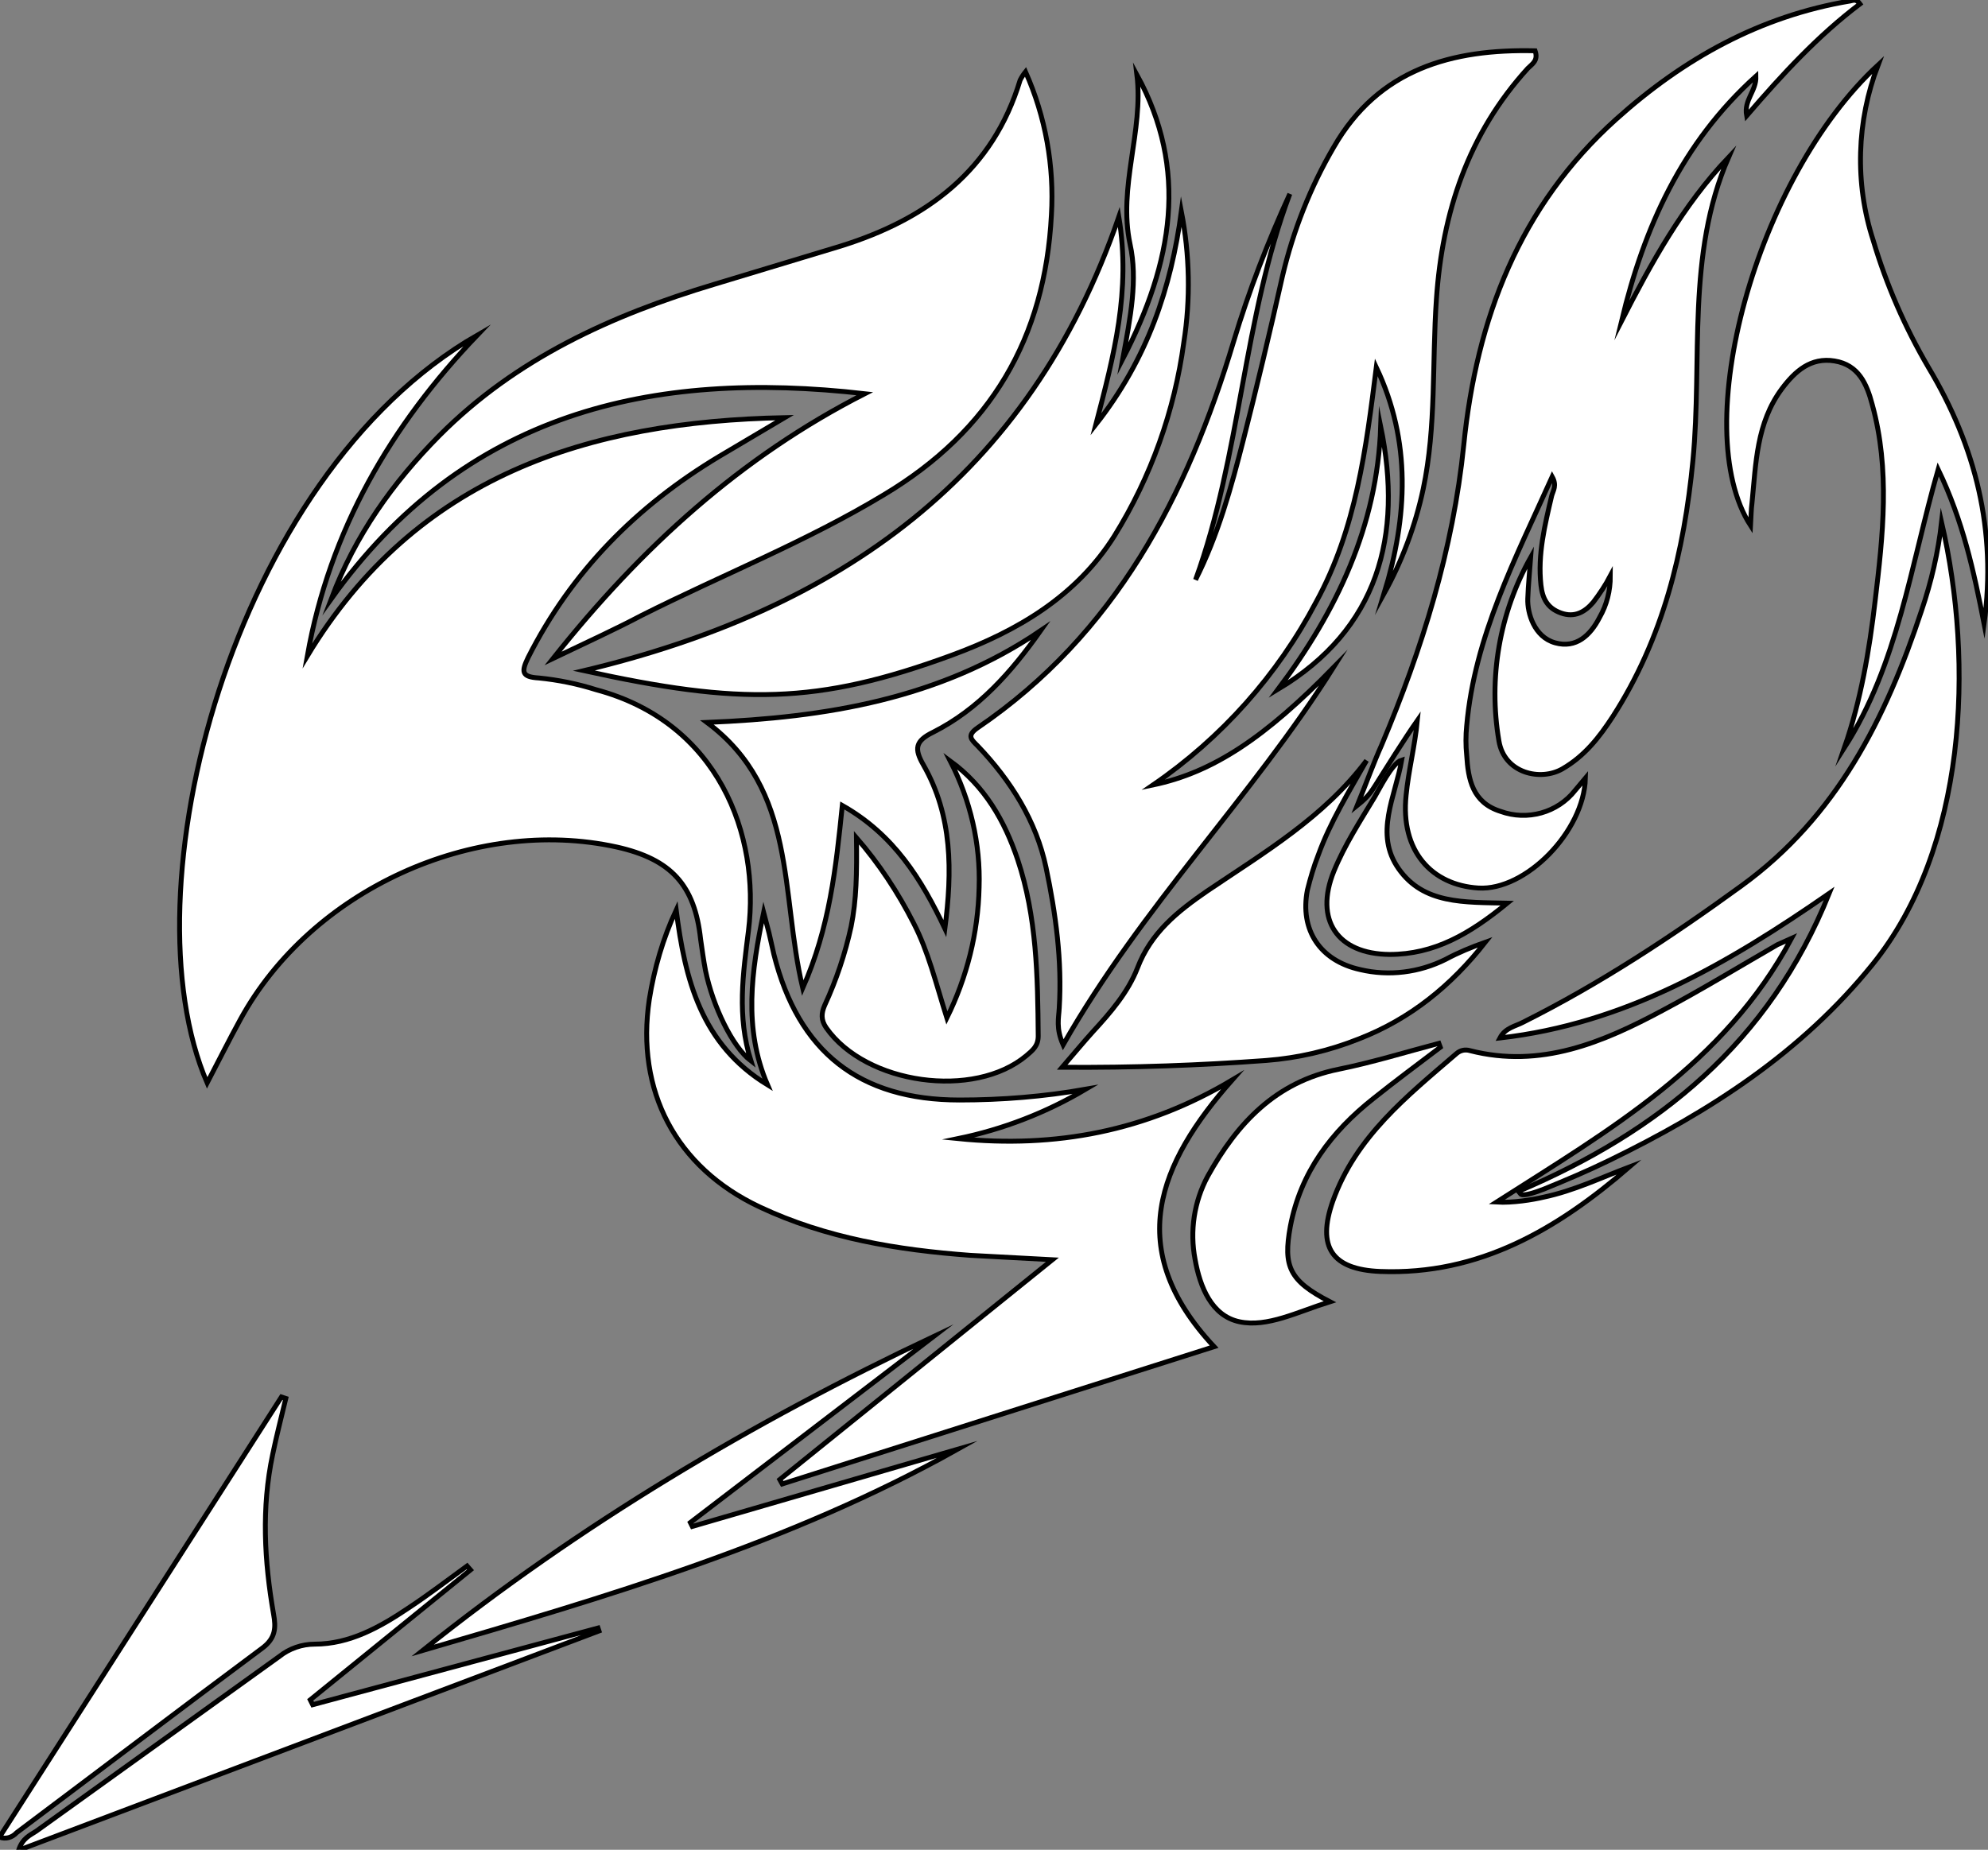 <?xml version="1.0" encoding="utf-8"?>
<!-- Generator: Adobe Illustrator 21.0.0, SVG Export Plug-In . SVG Version: 6.00 Build 0)  -->
<svg version="1.1" id="图层_1" xmlns="http://www.w3.org/2000/svg" xmlns:xlink="http://www.w3.org/1999/xlink" x="0px" y="0px"
	 viewBox="0 0 406.9 378.7" style="enable-background:new 0 0 406.9 378.7;" xml:space="preserve">
<rect x="0" y="0" width="406.9" height="378.7" fill="#808080" stroke="none"/>
<style type="text/css">
	.st0{fill:#FFFFFF;stroke:#000000;stroke-miterlimit:10;}
</style>
<title>Anime10_13_20</title>
<g>
	<path id="X940018M2Gra8OT10" class="st0" d="M160.6,85.5l-13.5,8c-16.8,10.1-30.1,23.5-39,41.1c-1.4,2.9-1.4,4,2.2,4.2
		c4,0.4,7.9,1.2,11.7,2.4c25.1,6.7,33.6,29.8,31.2,49.3c-1.1,8.8-2.4,17.5,0.5,26.7c-3.8-2.9-7.8-11.2-9.3-18.5
		c-0.4-2.1-0.7-4.3-1-6.4c-1.2-11.1-6-16.4-17.2-18.9c-29.2-6.4-62.5,8.8-77,35.3c-2.3,4.2-4.4,8.4-6.8,13
		C25.5,182.6,47.3,97.6,97.7,68.6C80,87.1,67.5,108.5,62.9,134.3C85.2,97.4,120.3,86.3,160.6,85.5z"/>
	<path id="XFF0007M2Gra5OT3_1_" class="st0" d="M236,160.7c12.4-2.6,23-9.8,36.9-24c-16.7,26.5-39.2,48.9-55.3,77.2
		c-1.5-3.4-0.9-5.5-0.8-7.5c0.6-9.7-0.7-19.3-2.7-28.8s-7.2-17.8-14-24.9c-1.3-1.3-2.3-2.1,0-3.7c28.2-19.2,42.9-47.5,52.4-79.1
		c3.1-10.3,7-20.4,11.5-30.2c-9.6,25.6-10,53.4-19.3,79c4.6-9.1,7.3-18.9,9.8-28.7s5.5-22.3,8-33.5c2.2-9.3,5.7-18.2,10.5-26.4
		c9.2-16,24.2-20.1,41.2-19.7c0.7,2-0.6,2.7-1.5,3.6c-12.2,13.4-17.5,29.5-18.7,47.3c-0.9,12.9,0,26-2.7,38.8
		c-1.6,7.5-4.3,14.7-8,21.4c4.8-15.7,5.6-31.1-1.6-46.3c-2.1,16.6-4.1,33-12.3,48C261.5,138.2,250,151.1,236,160.7z"/>
	<path id="XFF0007M2Gra8OT3_1_" class="st0" d="M283,158.4c-2.4,3.8-2.6,4.4-5.2,6.5c1.9-4.7,3.3-8.6,5-12.4
		c8.3-19.7,14.6-39.9,16.8-61.4c2.6-25.8,11.4-48.9,31.2-66.7C344.6,12,360.2,3.3,378.7,0.2c0.6-0.1,1.2-0.5,2,0.6
		c-8.6,6.5-15.8,14.3-23.2,22.9c-0.6-3.3,2-5,1.9-8.1c-15.2,13.7-22.9,31-27.5,50.1c6.1-11.9,12.5-23.6,21.9-33.5
		c-8.7,20-5.3,41.4-7.3,62.1c-1.8,18.6-6.1,36.4-16.4,52.4c-2.8,4.3-5.8,8.1-10.3,10.7s-11.9,0.9-13-5.7
		c-2.2-12.9,0.1-26.2,6.5-37.6c-0.2,2.8-0.5,5.6-0.6,8.5s1.3,7.8,5.6,9s7.2-1.5,9.1-5.2c1.5-2.6,2.2-5.5,2.2-8.5
		c-1,1.9-2.2,3.7-3.5,5.4c-1.7,2-3.8,3.2-6.6,2.2s-3.8-3-4.1-5.7c-0.7-6.3,0.8-12.3,2.2-18.3c0.3-1.1,1.1-2.1,0.1-3.9
		c-7.5,16.7-15.9,32.7-17.5,51c-0.2,2-0.2,4,0,6c0.3,5,1.2,9.7,6.9,11.5c5.5,2,11.7,0.3,15.3-4.3l2.1-2.5
		c-0.3,11-12.3,23.1-21.9,22.5s-16-7.6-14.8-19c0.5-5.1,1.8-10.1,2.3-15.3C287.5,151.2,283,158.4,283,158.4z"/>
	<path id="X940018M2Gra4OT10" class="st0" d="M138.4,186.3c1.8,14.2,5.1,27.5,18.7,35.8c-5-11.6-3.3-23.3-0.8-35.3l1.1,4.2l1,4.4
		c5,19.9,17.4,29.8,38,29.8c8.6,0,17.3-0.7,25.8-2.2c-8.1,4.8-16.9,8.2-26.1,10.1c19.9,2,38.5-1.5,56.1-12
		c-15.1,17.1-22.4,34.6-3.7,54.6l-88.4,28.1l-0.5-0.9l55.8-45l-16.8-0.9c-14.9-1.1-29.5-3.5-43.1-9.9c-17.2-8.1-25.4-23.8-22.6-42.5
		C133.9,198.3,135.7,192.1,138.4,186.3z"/>
	<path id="XE46613M2Gra4OT8_1_" class="st0" d="M113.2,134.8c18.1-22.8,38.5-41.3,63.8-54.2c-43.8-5-82,3.9-109.2,42
		c4.9-13,12.6-23.8,22.1-33.4c15.7-15.8,35.3-24.7,56.3-31l25.8-7.8c17.7-5.5,31.2-15.5,36.8-34c0.3-0.6,0.7-1.2,1.1-1.7
		c4.1,9.2,5.9,19.3,5.3,29.3c-1.3,25.2-12.4,44.2-34.3,57.3c-15.9,9.6-33.1,16.4-49.6,24.7C125.8,128.9,120.1,131.5,113.2,134.8z"/>
	<path id="XE46613M2Gra4OT8" class="st0" d="M119.5,137.3c52-12.4,91.1-39.5,109.5-92.9c2.5,15.2-1,28.3-4.7,42.5
		c10.6-13.5,15.4-28,17.5-43.6c1.7,8.8,1.9,17.9,0.5,26.8c-1.9,14-6.7,27.5-14.2,39.6c-7.8,12.4-19.9,19.5-33.2,24.4
		C167.2,144.3,151.4,144.3,119.5,137.3z"/>
	<path id="XFF0007M2Gra3OT3_2_" class="st0" d="M310.8,243.9c28.7-12.2,51.3-30.4,63.6-61c-20.8,14.4-41.8,26.7-67.4,29.6
		c1.1-2.1,3.2-2.4,4.7-3.2c15.8-7.9,30.5-17.6,44.8-28c19.4-14.1,29.5-34.2,36.8-56.3c2-5.9,3.4-11.9,4.1-18.1
		c6.7,29,5.1,66.7-14.1,90.5c-14.6,18.1-33.4,30.2-54,40.2c-4.3,2.1-8.8,4-13.2,5.8c-1.8,0.7-4.2,1.5-4.8,1.1L310.8,243.9z"/>
	<path id="XFF0007M2Gra3OT3_1_" class="st0" d="M315.9,245.1c6.2-1.3,11.8-4,17.6-6.2c-14.7,12.7-30.7,22.2-51,21.4
		c-9.9-0.4-13-5-9.7-14.4c4.7-13.2,15.2-21.5,25.3-30.2c0.8-0.7,1.8-0.9,2.8-0.6c14.5,3.7,27.2-1.7,39.5-8.3
		c7.9-4.2,15.6-8.9,23.4-13.4l2.9-1.3c-13.8,25.8-37.4,39.3-60.4,54C309.6,246.3,313.8,245.6,315.9,245.1z"/>
	<path id="X2800BFM2Gra5OT5" class="st0" d="M406.1,127.7c-2.1-10.7-4.3-21-9.4-31.6c-5.7,19.9-8.2,39.8-19.2,57
		c3.4-9.8,5.1-19.9,6.3-30.1c1.6-13.4,3.1-26.8-0.6-40.2c-1.1-4.2-2.8-8.1-7.7-8.9s-8.1,2.1-10.8,5.7c-5.2,7-5.3,15.3-6.1,23.3
		c-0.2,1.5-0.2,3-0.3,4.7c-12.9-20,1.1-71.2,26.1-94.3c-4.4,11.5-4.8,24.2-1,35.9c2.7,9.1,6.5,17.8,11.3,26
		C404.4,91.4,408.7,108.6,406.1,127.7z"/>
	<path id="XFF0007M2Gra5OT3" class="st0" d="M279.7,155.7c-3.6,6.4-7.4,12.5-9.9,19.4c-0.9,2.3-1.6,4.7-2.2,7.1
		c-1.6,8.2,2.6,14.5,10.8,16.3c5.9,1.4,12.1,0.6,17.5-2.1c2.6-1.4,5.3-2.5,8.1-3.5c-6.9,8.8-15.3,15.7-25.9,19.8
		c-6,2.4-12.4,3.9-18.9,4.4c-13.6,1-27.1,1.5-41.8,1.4c2.5-2.9,4.4-5.2,6.3-7.3c3.6-3.9,7.2-8.1,9.1-13c2.8-7.3,8.2-11.6,14.3-15.8
		C258.8,174.5,271,167.3,279.7,155.7z"/>
	<path id="XE46613M2Gra1OT8" class="st0" d="M193.4,190.1c-4.8-10.1-10.4-19.2-21-25.2c-1.3,12.8-2.6,25-8.1,37.4
		c-4.6-19.4-1.1-40.6-19.6-54.4c24.4-1,47.7-4.8,68.3-18.8c-6,8.5-12.7,16.1-22,20.8c-3.7,1.8-3.9,3.4-2,6.7
		C195,167.1,194.9,178.4,193.4,190.1z"/>
	<path id="XD40011M2Gra1OT2" class="st0" d="M175.3,171.5c4.6,5.3,8.5,11.2,11.7,17.5c3,5.8,4.5,12.1,6.8,19.4
		c4.1-8.3,6.4-17.4,6.6-26.7c0.3-9-1.8-17.9-5.9-25.9c7.1,5.2,11.1,12.2,13.8,20.2c3.9,11.7,4.1,23.9,4.2,36.1c0,2-1.1,2.9-2.4,4
		c-10.7,9-32.9,5.9-41-5.7c-1.1-1.6-1-3-0.3-4.6c2.4-5.2,4.2-10.6,5.4-16.1C175.3,184.3,175.4,178.7,175.3,171.5z"/>
	<path id="X0069A9M2Gra5OT12_1_" class="st0" d="M58.5,286.3c-0.9,3.8-1.9,7.6-2.7,11.5c-2.3,10.9-1.7,21.8,0.2,32.7
		c0.5,2.7,0.4,4.9-2.3,6.9c-16.8,12.5-33.5,25.2-50.3,37.8c-0.9,1-2.3,1.4-3.5,0.9L57.6,286L58.5,286.3z"/>
	<path id="X2382D6M2Gra6OT13" class="st0" d="M86.5,337.9c32.2-25.8,67.4-46.7,104.6-64.3l-49.8,38.1l0.4,0.8l54.3-15.8
		C161.7,315.9,124.2,326.9,86.5,337.9z"/>
	<path id="XFF0007M2Gra3OT3" class="st0" d="M294.8,214.4c-4.6,3.5-9.2,6.9-13.7,10.5c-8.6,6.8-14.9,15.1-17,26.2
		c-1.5,8.2-0.2,11.1,8.1,15.4c-6.7,2.1-12.8,5.3-18.5,4.1c-5.7-1.2-8.1-7.1-9.1-12.8c-1.1-5.8-0.2-11.8,2.6-17
		c6-10.8,13.9-19.3,26.8-21.9c6.9-1.4,13.7-3.5,20.5-5.3L294.8,214.4z"/>
	<path id="X0069A9M2Gra5OT12" class="st0" d="M96.3,321.4L63.5,348l0.5,1l58.4-15.7l0.2,0.6L3.8,378.8c0.8-2.5,2.4-3.1,3.6-3.9
		l49.8-35.8c2-1.6,4.6-2.5,7.2-2.5c7.2,0,13.4-3.5,19.2-7.4c4.1-2.7,8-5.7,12-8.6L96.3,321.4z"/>
	<path id="XFF0007M2Gra8OT3" class="st0" d="M286.9,155.6c-1.3,7.5-5.7,15.1-0.6,22.3s13.3,6.8,22.2,7c-7.7,6.3-14.9,10.5-24.1,10.5
		c-10.7-0.1-15.4-7.1-11.4-17c2.2-5.4,5.4-10.3,8.4-15.3C282.2,161.8,284.9,156.2,286.9,155.6z"/>
	<path id="X1100AAM2Gra2OT6_1_" class="st0" d="M229.8,73.5c1.6-8.7,3.1-16.2,1.5-23.5c-2.5-11.8,2.8-23.1,1.4-34.7
		C243.3,34.7,240.1,53.6,229.8,73.5z"/>
	<path id="X1100AAM2Gra2OT6" class="st0" d="M282.6,87.3c4.6,22.4-0.5,41.5-21,53.8C273.6,125.1,281.9,107.7,282.6,87.3z"/>
</g>
</svg>

